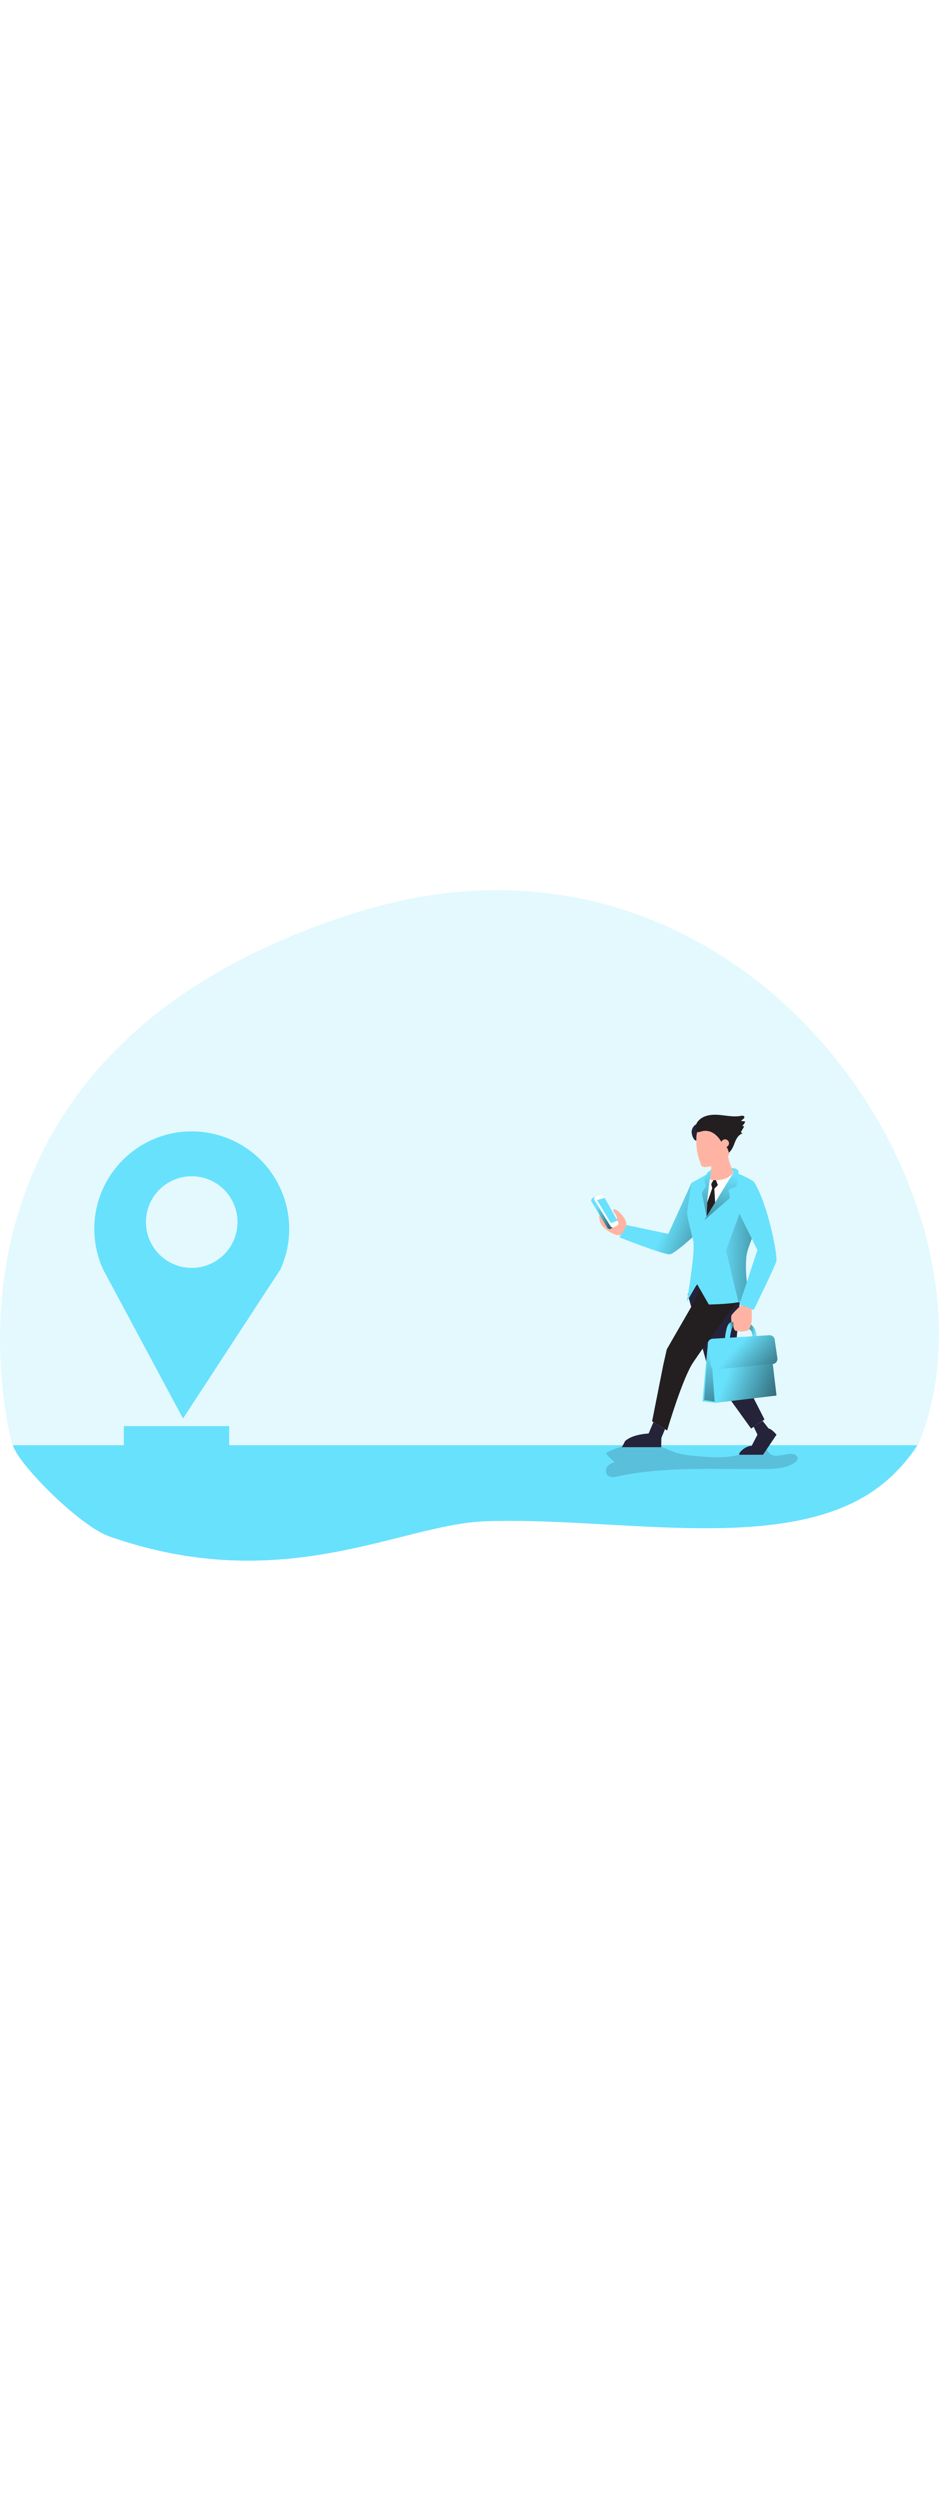 <svg id="_0008_navigation" xmlns="http://www.w3.org/2000/svg" xmlns:xlink="http://www.w3.org/1999/xlink" viewBox="0 0 500 500" data-imageid="navigation-8-ca385" imageName="Navigation" class="illustrations_image" style="width: 188px;"><defs><style>.cls-1_navigation-8-ca385{fill:url(#linear-gradient);}.cls-1_navigation-8-ca385,.cls-2_navigation-8-ca385,.cls-3_navigation-8-ca385,.cls-4_navigation-8-ca385,.cls-5_navigation-8-ca385,.cls-6_navigation-8-ca385,.cls-7_navigation-8-ca385,.cls-8_navigation-8-ca385,.cls-9_navigation-8-ca385,.cls-10_navigation-8-ca385,.cls-11_navigation-8-ca385,.cls-12_navigation-8-ca385,.cls-13_navigation-8-ca385,.cls-14_navigation-8-ca385,.cls-15_navigation-8-ca385,.cls-16_navigation-8-ca385,.cls-17_navigation-8-ca385,.cls-18_navigation-8-ca385{stroke-width:0px;}.cls-2_navigation-8-ca385,.cls-5_navigation-8-ca385{isolation:isolate;opacity:.18;}.cls-2_navigation-8-ca385,.cls-18_navigation-8-ca385{fill:#68e1fd;}.cls-3_navigation-8-ca385{fill:url(#linear-gradient-11-navigation-8-ca385);}.cls-4_navigation-8-ca385{fill:url(#linear-gradient-10-navigation-8-ca385);}.cls-5_navigation-8-ca385{fill:#1d2741;}.cls-6_navigation-8-ca385{fill:url(#linear-gradient-4-navigation-8-ca385);}.cls-7_navigation-8-ca385{fill:url(#linear-gradient-2-navigation-8-ca385);}.cls-8_navigation-8-ca385{fill:url(#linear-gradient-3-navigation-8-ca385);}.cls-9_navigation-8-ca385{fill:url(#linear-gradient-8-navigation-8-ca385);}.cls-10_navigation-8-ca385{fill:url(#linear-gradient-9-navigation-8-ca385);}.cls-11_navigation-8-ca385{fill:url(#linear-gradient-7-navigation-8-ca385);}.cls-12_navigation-8-ca385{fill:url(#linear-gradient-5-navigation-8-ca385);}.cls-13_navigation-8-ca385{fill:url(#linear-gradient-6-navigation-8-ca385);}.cls-14_navigation-8-ca385{fill:#231f20;}.cls-15_navigation-8-ca385{fill:#25233a;}.cls-16_navigation-8-ca385{fill:#fff;}.cls-17_navigation-8-ca385{fill:#ffb4a3;}</style><linearGradient id="linear-gradient-navigation-8-ca385" x1="-161.51" y1="1542.12" x2="-160.07" y2="1381.17" gradientTransform="translate(408.98 1871.41) scale(1 -1)" gradientUnits="userSpaceOnUse"><stop offset="0" stop-color="#000" stop-opacity="0"/><stop offset=".99" stop-color="#000"/></linearGradient><linearGradient id="linear-gradient-2-navigation-8-ca385" x1="-53.23" y1="1640.01" x2="7.25" y2="1616.63" xlink:href="#linear-gradient-navigation-8-ca385"/><linearGradient id="linear-gradient-3-navigation-8-ca385" x1="-22.49" y1="1562.08" x2="29.45" y2="1542.84" gradientTransform="translate(409 1880.3) scale(1 -1)" xlink:href="#linear-gradient-navigation-8-ca385"/><linearGradient id="linear-gradient-4-navigation-8-ca385" x1="-36.38" y1="1576.68" x2="-13.84" y2="1503.86" gradientTransform="translate(409 1880.3) scale(1 -1)" xlink:href="#linear-gradient-navigation-8-ca385"/><linearGradient id="linear-gradient-5-navigation-8-ca385" x1="-26.76" y1="1617.58" x2="35.07" y2="1616.23" xlink:href="#linear-gradient-navigation-8-ca385"/><linearGradient id="linear-gradient-6-navigation-8-ca385" x1="-6.84" y1="1578.19" x2="-15.88" y2="1579.91" xlink:href="#linear-gradient-navigation-8-ca385"/><linearGradient id="linear-gradient-7-navigation-8-ca385" x1="-21.18" y1="1578.28" x2="-15.3" y2="1579.51" gradientTransform="translate(408.98 1871.41) scale(1 -1)" gradientUnits="userSpaceOnUse"><stop offset=".19" stop-color="#000" stop-opacity="0"/><stop offset=".99" stop-color="#000"/></linearGradient><linearGradient id="linear-gradient-8-navigation-8-ca385" x1="-16.65" y1="1569.81" x2="19.34" y2="1537.39" xlink:href="#linear-gradient-navigation-8-ca385"/><linearGradient id="linear-gradient-9-navigation-8-ca385" x1="-22.74" y1="1661.8" x2="-34.68" y2="1591.4" xlink:href="#linear-gradient-navigation-8-ca385"/><linearGradient id="linear-gradient-10-navigation-8-ca385" x1="-30.99" y1="1663.19" x2="-42.93" y2="1592.8" xlink:href="#linear-gradient-navigation-8-ca385"/><linearGradient id="linear-gradient-11-navigation-8-ca385" x1="-91.55" y1="1642.17" x2="-75.02" y2="1638.06" xlink:href="#linear-gradient-navigation-8-ca385"/></defs><g id="backfround_navigation-8-ca385"><path class="cls-2_navigation-8-ca385 targetColor" d="M6.93,354.97S-54.64,147.54,189.15,70.68C399.73,4.31,542.76,227.31,488.41,354.97c-20.67,48.55-481.48,0-481.48,0Z" style="fill: rgb(104, 225, 253);"/></g><g id="location_pin_navigation-8-ca385"><path class="cls-18_navigation-8-ca385 targetColor" d="M102.1,186.91c-28.66.01-51.89,23.25-51.88,51.92,0,7.42,1.6,14.76,4.68,21.51l3.11,5.8,39.44,73.52,43.36-66.35,8.5-12.97c11.89-26.08.39-56.86-25.69-68.75-6.75-3.08-14.09-4.67-21.51-4.68h-.01ZM102.1,210.78c13.46,0,24.37,10.92,24.36,24.38,0,13.46-10.92,24.37-24.38,24.36-13.46,0-24.36-10.91-24.36-24.37s10.91-24.37,24.37-24.37h0Z" style="fill: rgb(104, 225, 253);"/><rect class="cls-18_navigation-8-ca385 targetColor" x="65.94" y="343.67" width="56.09" height="10.81" style="fill: rgb(104, 225, 253);"/></g><g id="road_navigation-8-ca385"><path class="cls-18_navigation-8-ca385 targetColor" d="M488.43,353.84c-7.15,11.29-16.89,20.72-28.41,27.49-50.52,29.36-134.88,10.49-202.02,13-44.83,1.69-107.38,40.45-199.7,8.06-16.49-5.78-49.63-39.75-51.35-48.55h481.48Z" style="fill: rgb(104, 225, 253);"/><path class="cls-1_navigation-8-ca385" d="M488.43,353.84c-7.15,11.29-16.89,20.72-28.41,27.49-50.52,29.36-134.88,10.49-202.02,13-44.83,1.69-107.38,40.45-199.7,8.06-16.49-5.78-49.63-39.75-51.35-48.55h481.48Z"/></g><g id="character_navigation-8-ca385"><path class="cls-15_navigation-8-ca385" d="M368.29,187.15c.03-1.98,1.43-3.99,3.39-4.28.19-.04.39-.02.57.04.14.07.27.17.37.3,1.1,1.28.66,3.25-.1,4.76-.7,1.27-1.31,2.58-1.82,3.94-1.56-.42-2.43-3.25-2.42-4.75Z"/><path class="cls-18_navigation-8-ca385 targetColor" d="M368.21,214.31l-12.36,27.14-22.3-4.73-3.72,6.55s24.33,9.66,27.03,8.99c2.71-.67,11.83-8.99,11.83-8.99l-.49-28.96Z" style="fill: rgb(104, 225, 253);"/><path class="cls-7_navigation-8-ca385" d="M368.21,214.31l-12.36,27.14-22.3-4.73-3.72,6.55s24.33,9.66,27.03,8.99c2.71-.67,11.83-8.99,11.83-8.99l-.49-28.96Z"/><path class="cls-5_navigation-8-ca385" d="M322.77,358.52l4.49,4.48c-1.68.21-3.18,1.14-4.12,2.55-.84,1.44-.67,3.51.65,4.54s3.3.71,4.99.35c25.7-5.53,52.32-3.59,78.6-3.95,5.32-.07,10.92-.32,15.44-3.11.98-.61,2-1.52,1.93-2.68-.1-1.51-1.94-2.25-3.45-2.24-4.06,0-8.88,2.5-11.69-.43-.96-1.01-1.41-2.49-2.57-3.24-1.91-1.21-4.35.16-6.32,1.28-9.56,5.41-21.3,4.43-32.22,3.3-2.63-.19-5.23-.62-7.77-1.29-2.8-.83-5.41-2.23-8.17-3.17-5.75-1.95-11.85-1.74-17.82-1.21-1.42.09-13.16,3.63-11.95,4.83Z"/><polygon class="cls-15_navigation-8-ca385" points="366.17 273.41 377.13 313.31 399.94 345 407.09 340.16 391.24 309.09 393.89 277.75 371.42 268.11 366.17 273.41"/><path class="cls-14_navigation-8-ca385" d="M347.24,341.14l8,4.85s8.19-27.82,13.86-36.19c13.19-19.46,24.01-32.36,24.01-32.36l-18.96-9.21-.24-.12-3.74,8.5-15.12,26.22-1.9,8.43-5.92,29.88Z"/><polygon class="cls-18_navigation-8-ca385 targetColor" points="411.49 310.66 413.48 327.42 380.84 331.33 374.01 330.49 376.91 300.32 378.61 298.39 411.49 310.66" style="fill: rgb(104, 225, 253);"/><polygon class="cls-8_navigation-8-ca385" points="411.49 310.66 413.48 327.42 380.84 331.33 374.01 330.49 376.91 300.32 378.61 298.39 411.49 310.66"/><polygon class="cls-6_navigation-8-ca385" points="380.53 330.67 378.66 304.42 377.03 301.17 374.94 329.8 380.53 330.67"/><path class="cls-18_navigation-8-ca385 targetColor" d="M399.91,289.73s2.77,1.61,2.91,6.29h-2.09s-.14-3.42-1.75-3.77l.93-2.52Z" style="fill: rgb(104, 225, 253);"/><path class="cls-18_navigation-8-ca385 targetColor" d="M365.7,277.53l5.46-9.42,6.27,10.89s10.43-.1,16.79-1.38l.83-.18c2.47-.57,4.12-1.35,3.94-2.43-.16-.98-.81-3.96-1.27-7.95-.54-4.31-.65-8.67-.32-13,.29-3.42,1.82-6.9,2.94-10.05.57-1.47.97-3,1.21-4.56.26-2.47.66-4.93,1.21-7.35.5-2.16.69-4.37.56-6.58-.13-4.95-1.06-10.32-1.61-11.42-.55-1.1-5.53-3.4-8.56-4.68-1.37-.61-2.33-.96-2.33-.96h-12.14l-10.47,5.86s-2.05,12.74-2.32,15.43c-.28,2.68,3.09,13.55,3.37,16.46.69,7.26-3.57,31.34-3.57,31.34Z" style="fill: rgb(104, 225, 253);"/><path class="cls-12_navigation-8-ca385" d="M386.62,250.25l6.49,27.19h1.92c2.47-.57,4.12-1.35,3.94-2.43-.32-1.88-2.43-11.34-1.6-20.95.46-5.22,3.68-10.49,4.19-14.62l-7.81-8.74-7.12,19.55Z"/><path class="cls-16_navigation-8-ca385" d="M390.82,208.45l-14.56,23.73s.61-17.6,1.54-20.63,13.03-3.09,13.03-3.09Z"/><path class="cls-17_navigation-8-ca385" d="M387.61,200.22s1.91,7.71,3.21,8.23c-1.53,2.17-3.86,3.65-6.47,4.12-1.49.29-7.49.84-6.58-1.05.51-.95.82-2,.9-3.07v-3.07s-4.85,1.54-5.37-.61-2.93-5.95-2.47-15.17c.46-9.22,14.61-6.79,16.56-5.3s3.38,10.36.21,15.92Z"/><path class="cls-18_navigation-8-ca385 targetColor" d="M394.21,277.62l-.46,1.38,6.58,2.56.95.37s11.53-23.24,12.14-26.17-4.19-29.13-11.72-41.66c-.68.37-1.34.77-1.98,1.21-2.64,1.82-7.11,5.56-8.19,10.92l8.78,17.77,3,6.07-5.62,16.96-3.5,10.58Z" style="fill: rgb(104, 225, 253);"/><path class="cls-17_navigation-8-ca385" d="M394.67,279.36s-4.82,4.46-5.18,5.46,0,3.56,0,3.56h.91l.21,2.79s.42,1.95,1.4,1.88c.9.02,1.8.16,2.66.42,0,0,3.41-.28,4.31-1.18.9-.9,1.4-5.16,1.33-6.35-.07-1.18,0-4.68,0-4.68l-5.64-1.9Z"/><path class="cls-18_navigation-8-ca385 targetColor" d="M389.49,288.35s-1.72-.14-2.65,3.77-.74,5.3-.74,5.3h2.51s.61-6.29,1.95-6.94l-.16-2.14h-.91Z" style="fill: rgb(104, 225, 253);"/><path class="cls-13_navigation-8-ca385" d="M399.91,289.73s2.77,1.61,2.91,6.29h-2.09s-.14-3.42-1.75-3.77l.93-2.52Z"/><path class="cls-11_navigation-8-ca385" d="M389.49,288.35s-1.72-.14-2.65,3.77-.74,5.3-.74,5.3h2.51s.61-6.29,1.95-6.94l-.16-2.14h-.91Z"/><path class="cls-18_navigation-8-ca385 targetColor" d="M376.91,300.32l1.48,10.84c.2,1.44,1.5,2.47,2.95,2.34l30.15-2.84c.86-.08,1.62-.55,2.07-1.29.33-.54.46-1.19.37-1.82l-1.43-9.9c-.2-1.4-1.44-2.41-2.86-2.32l-30.21,1.89c-.5.03-.98.19-1.38.48-.85.59-1.29,1.6-1.14,2.62Z" style="fill: rgb(104, 225, 253);"/><path class="cls-9_navigation-8-ca385" d="M376.91,300.32l1.48,10.84c.2,1.44,1.5,2.47,2.95,2.34l30.15-2.84c.86-.08,1.62-.55,2.07-1.29.33-.54.46-1.19.37-1.82l-1.43-9.9c-.2-1.4-1.44-2.41-2.86-2.32l-30.21,1.89c-.5.03-.98.19-1.38.48-.85.59-1.29,1.6-1.14,2.62Z"/><path class="cls-15_navigation-8-ca385" d="M352.17,349.95l1.93-4.67-6.14-3.72-2.6,6.07s-8.62.28-12.53,4.05l-1.67,3.21h20.93l.07-4.94Z"/><path class="cls-15_navigation-8-ca385" d="M409.24,344.94l-3.14-4.05-4.78,3.1,2.01,4.25-3.09,5.93s-2.29-.09-4.82,2.05c-2.53,2.14-1.68,2.7-1.68,2.7h12.55l7.19-10.67s-2.59-3.14-4.24-3.3Z"/><path class="cls-18_navigation-8-ca385 targetColor" d="M389.52,206.36s3.53,0,3.74,2.09l-1.12,7.74-4.25,1.75.84,4.33-13.68,11.86,15.78-25.68c-.54-.62-.99-1.33-1.31-2.09Z" style="fill: rgb(104, 225, 253);"/><path class="cls-18_navigation-8-ca385 targetColor" d="M376.48,209.08l2.2-1.89c.06.95-.04,1.91-.31,2.83-.43,1.15-2.48,18.67-2.13,22.16l-2.51-12.49,2.16-3.7-.84-2.65,1.43-4.25Z" style="fill: rgb(104, 225, 253);"/><path class="cls-10_navigation-8-ca385" d="M389.52,206.36s3.53,0,3.74,2.09l-1.12,7.74-4.25,1.75.84,4.33-13.68,11.86,15.78-25.68c-.54-.62-.99-1.33-1.31-2.09Z"/><path class="cls-4_navigation-8-ca385" d="M376.48,209.08l2.2-1.89c.06.95-.04,1.91-.31,2.83-.43,1.15-2.48,18.67-2.13,22.16l-2.51-12.49,2.16-3.7-.84-2.65,1.43-4.25Z"/><polygon class="cls-14_navigation-8-ca385" points="381.26 212.87 382.24 215.46 380.36 217.45 380.8 224.76 376.24 232.17 376.57 224.82 379.24 217.17 378.7 214.94 379.86 212.85 381.26 212.87"/><path class="cls-17_navigation-8-ca385" d="M326.68,228.3c-.46.86.38,1.79.95,2.57.55.74.89,1.61,1.01,2.52-2.03-.42-3.98-1.19-5.74-2.28-.87-.53-1.92-1.17-2.82-.7-.64.43-1.02,1.16-1,1.94-.04,2.04.75,4.02,2.2,5.46,1.44,1.42,3.11,2.58,4.94,3.43,1.42.73,3.22,1.38,4.51.43.53-.45.94-1.01,1.21-1.65.61-1.15,1.75-2.59,1.63-3.9-.21-1.22-.68-2.37-1.38-3.39-.96-1.54-3.46-4.44-5.51-4.44Z"/><path class="cls-18_navigation-8-ca385 targetColor" d="M314.93,224.22l8.5,13.99c.37.61,1.15.82,1.78.49l1.72-.9c.66-.35.91-1.17.56-1.83,0,0,0-.01-.01-.02l-7.54-13.51c-.27-.5-.83-.77-1.39-.67l-1.28-.26c-2.03.64-2.86,1.91-2.32,2.72Z" style="fill: rgb(104, 225, 253);"/><path class="cls-3_navigation-8-ca385" d="M314.93,224.22l8.5,13.99c.37.61,1.15.82,1.78.49l1.72-.9c.66-.35.91-1.17.56-1.83,0,0,0-.01-.01-.02l-7.54-13.51c-.27-.5-.83-.77-1.39-.67l-1.28-.26c-2.03.64-2.86,1.91-2.32,2.72Z"/><path class="cls-16_navigation-8-ca385" d="M316.58,223.46l8.54,13.96c.37.61,1.15.83,1.78.49l1.71-.9c.66-.35.91-1.16.56-1.82,0-.01-.01-.02-.02-.03l-7.56-13.49c-.28-.49-.83-.76-1.39-.67l-2.71.44c-.73.13-1.22.83-1.1,1.56.03.17.09.33.18.47Z"/><polygon class="cls-18_navigation-8-ca385 targetColor" points="317.92 223.46 321.96 222.26 328.74 234.41 325.27 235.71 317.92 223.46" style="fill: rgb(104, 225, 253);"/><path class="cls-14_navigation-8-ca385" d="M370.37,184.8c.08-1.31.62-2.56,1.52-3.52,2.59-2.94,6.97-3.47,10.87-3.15s7.85,1.27,11.69.53c.68-.13,1.58-.21,1.86.42.41.93-1.1,1.46-1.71,2.28l2.17.24c-.2.93-.75,1.75-1.53,2.29l.99.44-1.74,3.03.87.66c-2.07.61-3.26,2.73-4.06,4.73-.79,2-1.51,4.21-3.25,5.46-.18-1.08-.58-2.12-1.18-3.03,1.07-.44,1.59-1.66,1.15-2.73-.44-1.07-1.66-1.59-2.73-1.15-.54.22-.96.66-1.17,1.2-1.27-2.17-3.03-4.16-5.31-5.2-1.74-.78-3.7-.89-5.51-.31-1.95.66-3.03.39-2.94-2.2Z"/></g><g id="directions_navigation-8-ca385"><path class="cls-18_navigation-8-ca385 targetColor" d="M95.33,362.27c-1.29-1.22-2.49-2.54-3.59-3.93-.54-.68-.39-1.68.33-2.16l4.05-2.69c.62-.42,1.47-.31,1.95.28.8.99,1.66,1.93,2.59,2.8.57.54.59,1.45.06,2.04l-3.25,3.6c-.56.62-1.52.64-2.13.07Z" style="fill: rgb(104, 225, 253);"/><path class="cls-18_navigation-8-ca385 targetColor" d="M148.34,380.62c-2.59,0-5.16-.09-7.66-.27-.82-.06-1.43-.79-1.36-1.61l.42-4.84c.07-.8.77-1.39,1.57-1.34,3.76.26,7.53.31,11.29.16.81-.03,1.49.58,1.53,1.39l.25,4.85c.04.82-.59,1.52-1.41,1.56-1.56.06-3.12.09-4.63.09ZM169.49,378.86l-.9-6.26c-.12-.81.44-1.56,1.25-1.67,3.48-.5,7.3-1.07,11.63-1.72.81-.12,1.57.43,1.69,1.24l.72,4.8c.12.81-.44,1.56-1.25,1.68-5,.75-9.22,1.37-13.14,1.93h0ZM122.57,377.26c-4.04-1.13-7.98-2.61-11.77-4.41-.75-.36-1.05-1.27-.67-2.01l2.19-4.32c.36-.72,1.23-1,1.96-.66,3.32,1.58,6.77,2.88,10.3,3.88.78.22,1.24,1.01,1.04,1.79l-1.23,4.66c-.21.79-1.03,1.28-1.82,1.06ZM198.5,373.03l-.73-4.79c-.12-.81.43-1.56,1.24-1.68h0s11.67-1.76,11.67-1.76c.81-.12,1.56.43,1.68,1.24l.72,4.79c.12.81-.43,1.56-1.24,1.68l-11.66,1.76h0c-.81.12-1.56-.43-1.68-1.24ZM227.89,370.11l-.92-6.26c-.12-.81.45-1.56,1.25-1.68,4.16-.61,8.01-1.16,11.71-1.68.81-.11,1.55.45,1.67,1.26l.67,4.8c.11.81-.45,1.55-1.25,1.67-4.1.58-8.42,1.2-13.12,1.89h0ZM257.07,366.04l-.81-6.27c-.1-.81.47-1.55,1.28-1.66,4.12-.53,8.06-1.01,11.77-1.46.81-.1,1.54.49,1.64,1.3l.55,4.81c.09.81-.48,1.54-1.29,1.63-4.11.49-8.53,1.03-13.14,1.64h0ZM286.25,362.75l-.56-6.3c-.07-.81.54-1.53,1.35-1.6,4.3-.37,8.3-.65,11.94-.84.82-.04,1.51.59,1.54,1.41l.23,4.84c.04.81-.58,1.5-1.4,1.54-3.95.2-8.34.52-13.1.95h0Z" style="fill: rgb(104, 225, 253);"/><path class="cls-18_navigation-8-ca385 targetColor" d="M320.66,362.14c-1.35-.19-2.71-.33-4.08-.42-.81-.05-1.43-.73-1.39-1.54l.24-4.84c.04-.82.74-1.46,1.56-1.41,1.66.11,3.32.28,4.96.52.82.12,1.38.91,1.23,1.73l-.86,4.77c-.14.79-.88,1.31-1.67,1.2Z" style="fill: rgb(104, 225, 253);"/></g></svg>
